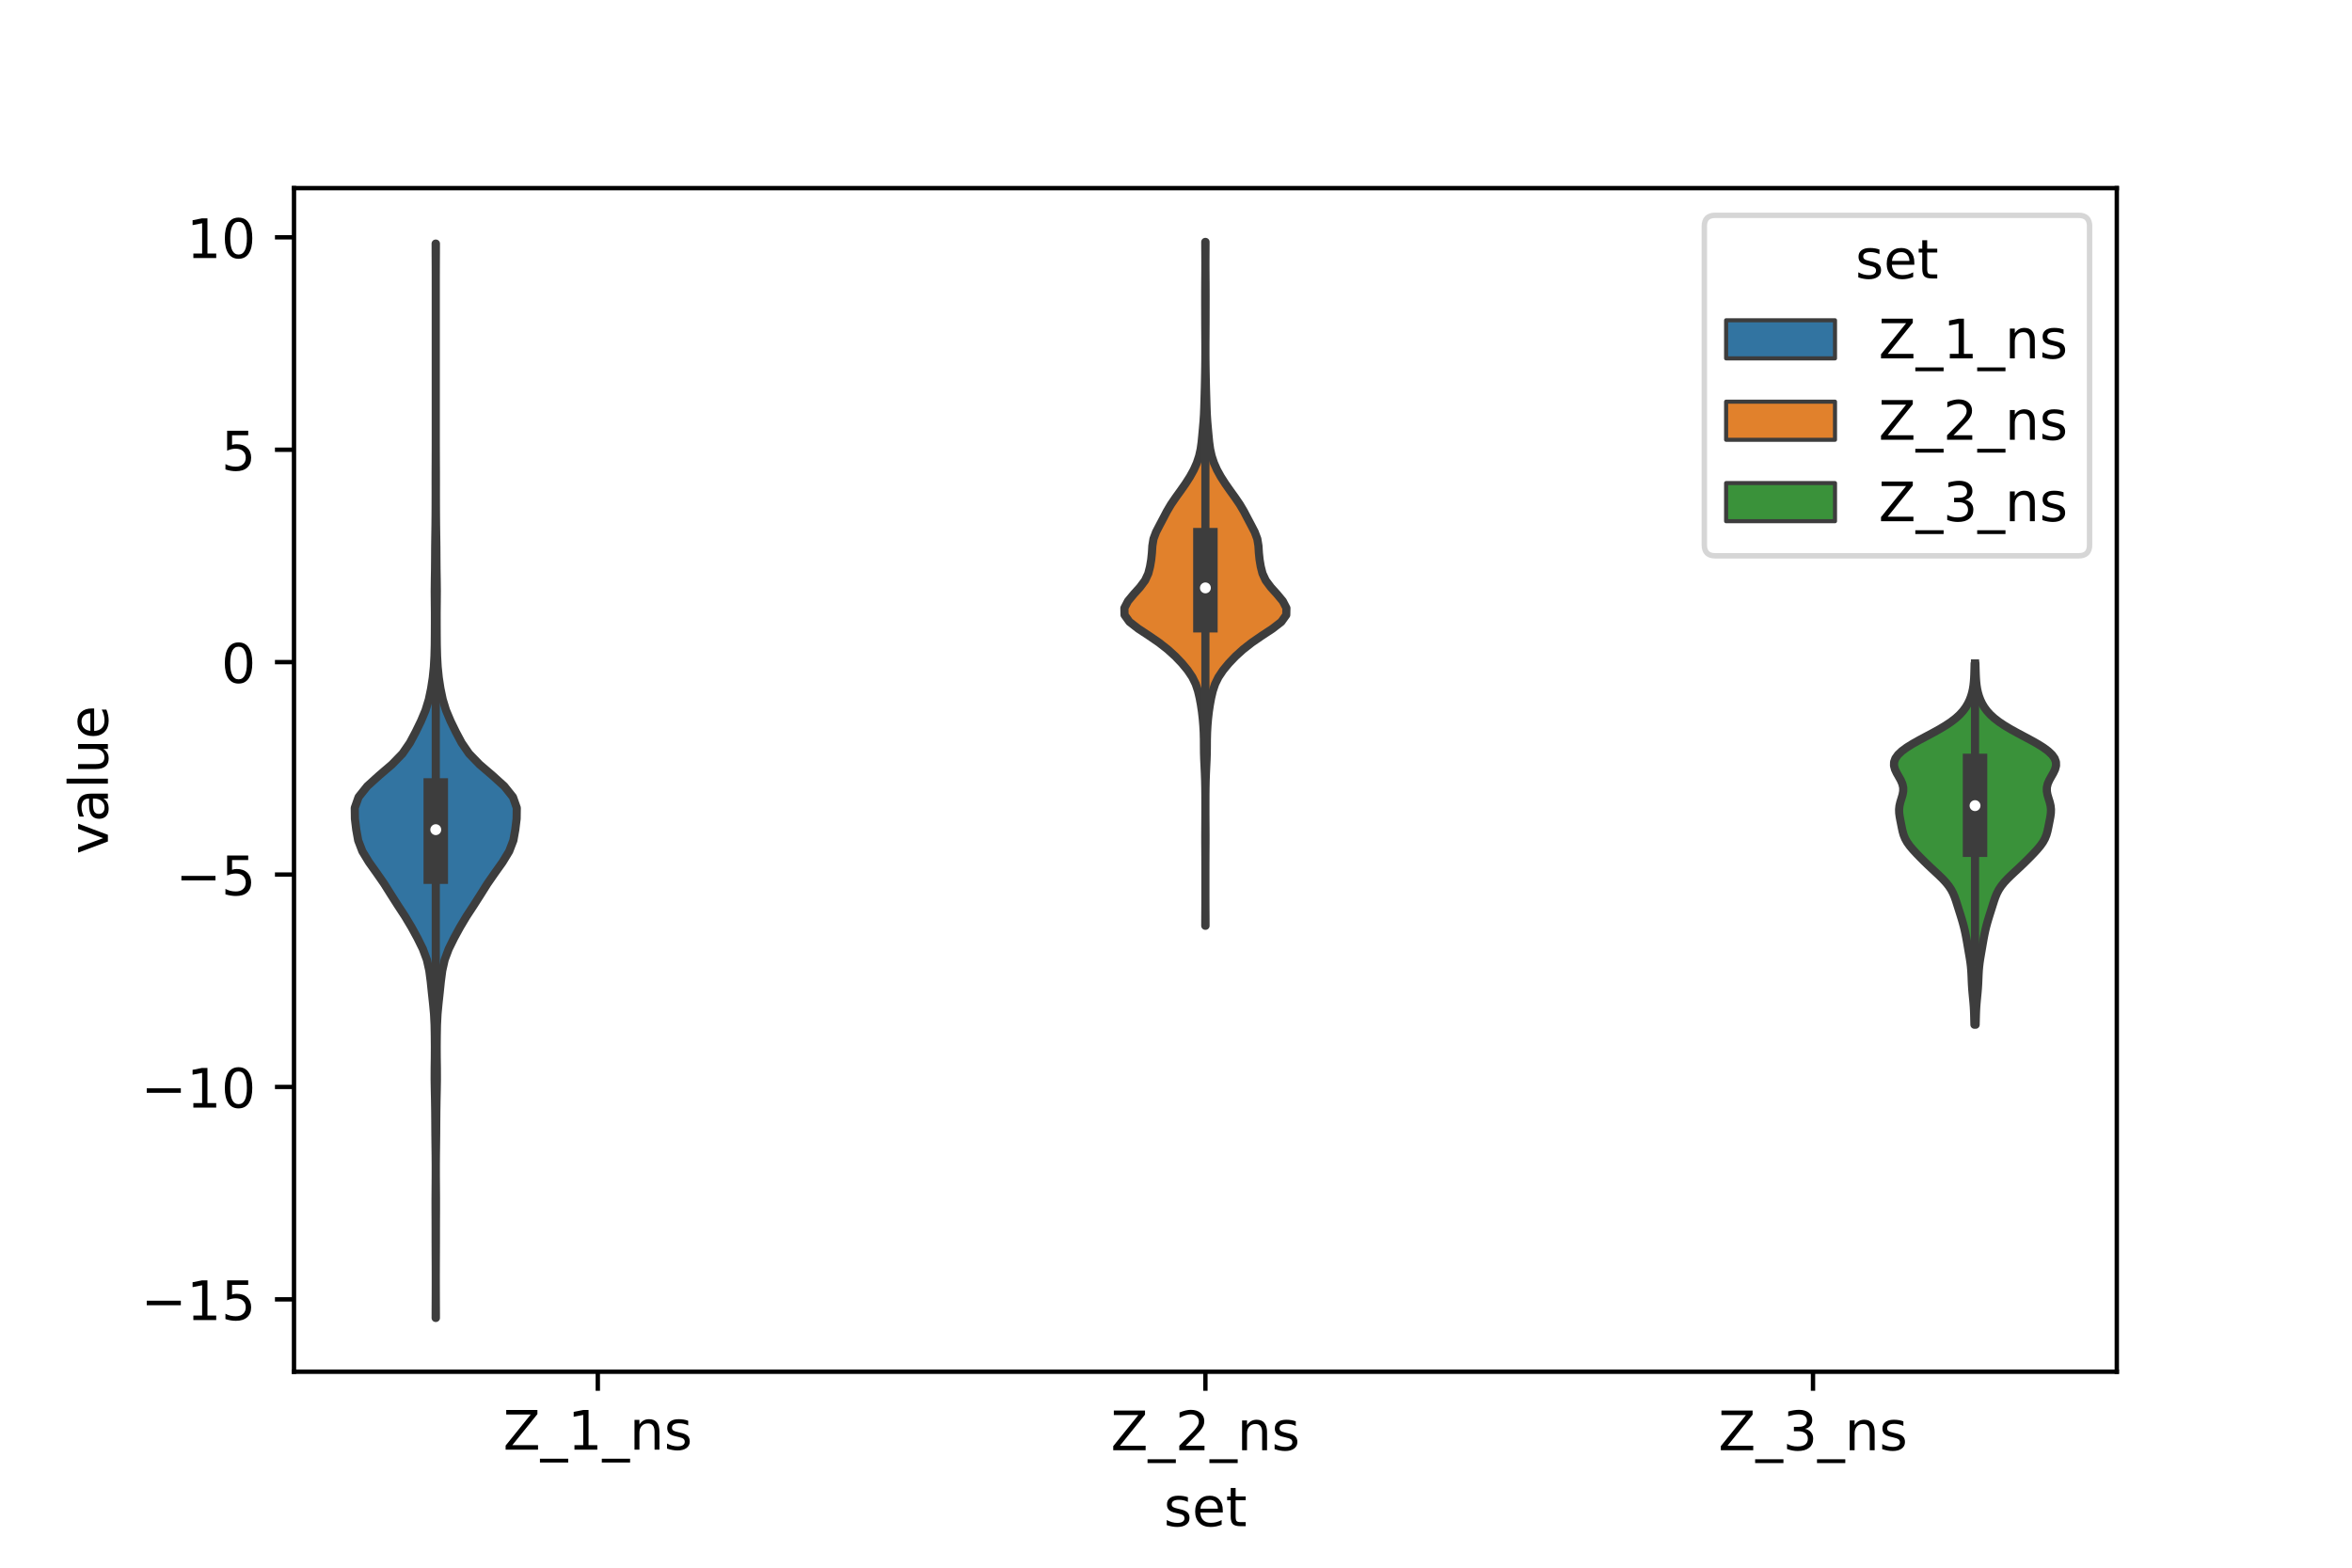 <?xml version="1.0" encoding="utf-8" standalone="no"?>
<!DOCTYPE svg PUBLIC "-//W3C//DTD SVG 1.1//EN"
  "http://www.w3.org/Graphics/SVG/1.1/DTD/svg11.dtd">
<!-- Created with matplotlib (https://matplotlib.org/) -->
<svg height="288pt" version="1.1" viewBox="0 0 432 288" width="432pt" xmlns="http://www.w3.org/2000/svg" xmlns:xlink="http://www.w3.org/1999/xlink">
 <defs>
  <style type="text/css">*{stroke-linecap:butt;stroke-linejoin:round;}</style>
 </defs>
 <g id="figure_1">
  <g id="patch_1">
   <path d="M 0 288 
L 432 288 
L 432 0 
L 0 0 
z
" style="fill:#ffffff;"/>
  </g>
  <g id="axes_1">
   <g id="patch_2">
    <path d="M 54 252 
L 388.8 252 
L 388.8 34.56 
L 54 34.56 
z
" style="fill:#ffffff;"/>
   </g>
   <g id="PolyCollection_1">
    <defs>
     <path d="M 80.062 -45.884 
L 80.018 -45.884 
L 80.024 -47.877 
L 80.034 -49.871 
L 80.038 -51.864 
L 80.039 -53.858 
L 80.034 -55.851 
L 80.024 -57.845 
L 80.017 -59.838 
L 80.017 -61.832 
L 80.013 -63.826 
L 80.003 -65.819 
L 80.002 -67.813 
L 80.015 -69.806 
L 80.029 -71.8 
L 80.032 -73.793 
L 80.018 -75.787 
L 79.992 -77.78 
L 79.969 -79.774 
L 79.956 -81.768 
L 79.939 -83.761 
L 79.909 -85.755 
L 79.866 -87.748 
L 79.833 -89.742 
L 79.839 -91.735 
L 79.868 -93.729 
L 79.877 -95.722 
L 79.86 -97.716 
L 79.824 -99.709 
L 79.724 -101.703 
L 79.537 -103.697 
L 79.321 -105.69 
L 79.115 -107.684 
L 78.855 -109.677 
L 78.407 -111.671 
L 77.666 -113.664 
L 76.684 -115.658 
L 75.597 -117.651 
L 74.407 -119.645 
L 73.099 -121.638 
L 71.826 -123.632 
L 70.573 -125.626 
L 69.19 -127.619 
L 67.769 -129.613 
L 66.557 -131.606 
L 65.79 -133.6 
L 65.433 -135.593 
L 65.191 -137.587 
L 65.16 -139.58 
L 65.863 -141.574 
L 67.456 -143.567 
L 69.659 -145.561 
L 71.989 -147.555 
L 73.922 -149.548 
L 75.293 -151.542 
L 76.353 -153.535 
L 77.324 -155.529 
L 78.162 -157.522 
L 78.769 -159.516 
L 79.185 -161.509 
L 79.491 -163.503 
L 79.693 -165.497 
L 79.804 -167.49 
L 79.857 -169.484 
L 79.874 -171.477 
L 79.882 -173.471 
L 79.883 -175.464 
L 79.863 -177.458 
L 79.849 -179.451 
L 79.872 -181.445 
L 79.905 -183.438 
L 79.921 -185.432 
L 79.932 -187.426 
L 79.958 -189.419 
L 79.988 -191.413 
L 80.006 -193.406 
L 80.016 -195.4 
L 80.019 -197.393 
L 80.017 -199.387 
L 80.02 -201.38 
L 80.03 -203.374 
L 80.037 -205.367 
L 80.04 -207.361 
L 80.04 -209.355 
L 80.04 -211.348 
L 80.04 -213.342 
L 80.04 -215.335 
L 80.04 -217.329 
L 80.04 -219.322 
L 80.04 -221.316 
L 80.04 -223.309 
L 80.04 -225.303 
L 80.04 -227.297 
L 80.04 -229.29 
L 80.04 -231.284 
L 80.04 -233.277 
L 80.04 -235.271 
L 80.039 -237.264 
L 80.034 -239.258 
L 80.024 -241.251 
L 80.018 -243.245 
L 80.062 -243.245 
L 80.062 -243.245 
L 80.056 -241.251 
L 80.046 -239.258 
L 80.041 -237.264 
L 80.04 -235.271 
L 80.04 -233.277 
L 80.04 -231.284 
L 80.04 -229.29 
L 80.04 -227.297 
L 80.04 -225.303 
L 80.04 -223.309 
L 80.04 -221.316 
L 80.04 -219.322 
L 80.04 -217.329 
L 80.04 -215.335 
L 80.04 -213.342 
L 80.04 -211.348 
L 80.04 -209.355 
L 80.04 -207.361 
L 80.043 -205.367 
L 80.05 -203.374 
L 80.06 -201.38 
L 80.063 -199.387 
L 80.061 -197.393 
L 80.064 -195.4 
L 80.074 -193.406 
L 80.092 -191.413 
L 80.122 -189.419 
L 80.148 -187.426 
L 80.159 -185.432 
L 80.175 -183.438 
L 80.208 -181.445 
L 80.231 -179.451 
L 80.217 -177.458 
L 80.197 -175.464 
L 80.198 -173.471 
L 80.206 -171.477 
L 80.223 -169.484 
L 80.276 -167.49 
L 80.387 -165.497 
L 80.589 -163.503 
L 80.895 -161.509 
L 81.311 -159.516 
L 81.918 -157.522 
L 82.756 -155.529 
L 83.727 -153.535 
L 84.787 -151.542 
L 86.158 -149.548 
L 88.091 -147.555 
L 90.421 -145.561 
L 92.624 -143.567 
L 94.217 -141.574 
L 94.92 -139.58 
L 94.889 -137.587 
L 94.647 -135.593 
L 94.29 -133.6 
L 93.523 -131.606 
L 92.311 -129.613 
L 90.89 -127.619 
L 89.507 -125.626 
L 88.254 -123.632 
L 86.981 -121.638 
L 85.673 -119.645 
L 84.483 -117.651 
L 83.396 -115.658 
L 82.414 -113.664 
L 81.673 -111.671 
L 81.225 -109.677 
L 80.965 -107.684 
L 80.759 -105.69 
L 80.543 -103.697 
L 80.356 -101.703 
L 80.256 -99.709 
L 80.22 -97.716 
L 80.203 -95.722 
L 80.212 -93.729 
L 80.241 -91.735 
L 80.247 -89.742 
L 80.214 -87.748 
L 80.171 -85.755 
L 80.141 -83.761 
L 80.124 -81.768 
L 80.111 -79.774 
L 80.088 -77.78 
L 80.062 -75.787 
L 80.048 -73.793 
L 80.051 -71.8 
L 80.065 -69.806 
L 80.078 -67.813 
L 80.077 -65.819 
L 80.067 -63.826 
L 80.063 -61.832 
L 80.063 -59.838 
L 80.056 -57.845 
L 80.046 -55.851 
L 80.041 -53.858 
L 80.042 -51.864 
L 80.046 -49.871 
L 80.056 -47.877 
L 80.062 -45.884 
z
" id="m270d7abcd9" style="stroke:#3d3d3d;stroke-width:1.5;"/>
    </defs>
    <g clip-path="url(#p5daea50bcd)">
     <use style="fill:#3274a1;stroke:#3d3d3d;stroke-width:1.5;" x="0" xlink:href="#m270d7abcd9" y="288"/>
    </g>
   </g>
   <g id="PolyCollection_2">
    <defs>
     <path d="M 221.422 -117.926 
L 221.378 -117.926 
L 221.382 -119.195 
L 221.389 -120.464 
L 221.396 -121.733 
L 221.399 -123.002 
L 221.4 -124.271 
L 221.4 -125.54 
L 221.4 -126.809 
L 221.4 -128.078 
L 221.398 -129.347 
L 221.394 -130.616 
L 221.388 -131.885 
L 221.38 -133.154 
L 221.378 -134.423 
L 221.383 -135.692 
L 221.391 -136.961 
L 221.397 -138.23 
L 221.399 -139.499 
L 221.398 -140.768 
L 221.394 -142.037 
L 221.38 -143.306 
L 221.353 -144.575 
L 221.308 -145.844 
L 221.25 -147.113 
L 221.189 -148.382 
L 221.148 -149.651 
L 221.134 -150.92 
L 221.127 -152.189 
L 221.092 -153.458 
L 221.02 -154.727 
L 220.914 -155.996 
L 220.769 -157.265 
L 220.578 -158.534 
L 220.342 -159.803 
L 220.043 -161.072 
L 219.62 -162.341 
L 218.996 -163.61 
L 218.143 -164.879 
L 217.096 -166.148 
L 215.884 -167.417 
L 214.487 -168.686 
L 212.867 -169.955 
L 211.019 -171.224 
L 209.088 -172.493 
L 207.453 -173.762 
L 206.548 -175.031 
L 206.52 -176.3 
L 207.181 -177.569 
L 208.233 -178.838 
L 209.377 -180.107 
L 210.323 -181.376 
L 210.912 -182.645 
L 211.234 -183.914 
L 211.448 -185.183 
L 211.579 -186.452 
L 211.657 -187.721 
L 211.863 -188.99 
L 212.338 -190.259 
L 212.995 -191.528 
L 213.666 -192.797 
L 214.33 -194.066 
L 215.08 -195.335 
L 215.947 -196.604 
L 216.862 -197.873 
L 217.749 -199.142 
L 218.563 -200.411 
L 219.265 -201.68 
L 219.829 -202.949 
L 220.248 -204.218 
L 220.532 -205.487 
L 220.708 -206.756 
L 220.831 -208.025 
L 220.948 -209.294 
L 221.058 -210.563 
L 221.14 -211.832 
L 221.191 -213.101 
L 221.23 -214.37 
L 221.268 -215.639 
L 221.302 -216.908 
L 221.33 -218.177 
L 221.354 -219.446 
L 221.375 -220.715 
L 221.39 -221.984 
L 221.396 -223.253 
L 221.396 -224.522 
L 221.39 -225.791 
L 221.382 -227.059 
L 221.375 -228.328 
L 221.371 -229.597 
L 221.369 -230.866 
L 221.366 -232.135 
L 221.365 -233.404 
L 221.367 -234.673 
L 221.373 -235.942 
L 221.383 -237.211 
L 221.391 -238.48 
L 221.393 -239.749 
L 221.389 -241.018 
L 221.382 -242.287 
L 221.378 -243.556 
L 221.422 -243.556 
L 221.422 -243.556 
L 221.418 -242.287 
L 221.411 -241.018 
L 221.407 -239.749 
L 221.409 -238.48 
L 221.417 -237.211 
L 221.427 -235.942 
L 221.433 -234.673 
L 221.435 -233.404 
L 221.434 -232.135 
L 221.431 -230.866 
L 221.429 -229.597 
L 221.425 -228.328 
L 221.418 -227.059 
L 221.41 -225.791 
L 221.404 -224.522 
L 221.404 -223.253 
L 221.41 -221.984 
L 221.425 -220.715 
L 221.446 -219.446 
L 221.47 -218.177 
L 221.498 -216.908 
L 221.532 -215.639 
L 221.57 -214.37 
L 221.609 -213.101 
L 221.66 -211.832 
L 221.742 -210.563 
L 221.852 -209.294 
L 221.969 -208.025 
L 222.092 -206.756 
L 222.268 -205.487 
L 222.552 -204.218 
L 222.971 -202.949 
L 223.535 -201.68 
L 224.237 -200.411 
L 225.051 -199.142 
L 225.938 -197.873 
L 226.853 -196.604 
L 227.72 -195.335 
L 228.47 -194.066 
L 229.134 -192.797 
L 229.805 -191.528 
L 230.462 -190.259 
L 230.937 -188.99 
L 231.143 -187.721 
L 231.221 -186.452 
L 231.352 -185.183 
L 231.566 -183.914 
L 231.888 -182.645 
L 232.477 -181.376 
L 233.423 -180.107 
L 234.567 -178.838 
L 235.619 -177.569 
L 236.28 -176.3 
L 236.252 -175.031 
L 235.347 -173.762 
L 233.712 -172.493 
L 231.781 -171.224 
L 229.933 -169.955 
L 228.313 -168.686 
L 226.916 -167.417 
L 225.704 -166.148 
L 224.657 -164.879 
L 223.804 -163.61 
L 223.18 -162.341 
L 222.757 -161.072 
L 222.458 -159.803 
L 222.222 -158.534 
L 222.031 -157.265 
L 221.886 -155.996 
L 221.78 -154.727 
L 221.708 -153.458 
L 221.673 -152.189 
L 221.666 -150.92 
L 221.652 -149.651 
L 221.611 -148.382 
L 221.55 -147.113 
L 221.492 -145.844 
L 221.447 -144.575 
L 221.42 -143.306 
L 221.406 -142.037 
L 221.402 -140.768 
L 221.401 -139.499 
L 221.403 -138.23 
L 221.409 -136.961 
L 221.417 -135.692 
L 221.422 -134.423 
L 221.42 -133.154 
L 221.412 -131.885 
L 221.406 -130.616 
L 221.402 -129.347 
L 221.4 -128.078 
L 221.4 -126.809 
L 221.4 -125.54 
L 221.4 -124.271 
L 221.401 -123.002 
L 221.404 -121.733 
L 221.411 -120.464 
L 221.418 -119.195 
L 221.422 -117.926 
z
" id="ma4f7687b5f" style="stroke:#3d3d3d;stroke-width:1.5;"/>
    </defs>
    <g clip-path="url(#p5daea50bcd)">
     <use style="fill:#e1812c;stroke:#3d3d3d;stroke-width:1.5;" x="0" xlink:href="#ma4f7687b5f" y="288"/>
    </g>
   </g>
   <g id="PolyCollection_3">
    <defs>
     <path d="M 362.868 -99.747 
L 362.652 -99.747 
L 362.633 -100.417 
L 362.616 -101.087 
L 362.596 -101.758 
L 362.568 -102.428 
L 362.53 -103.098 
L 362.478 -103.769 
L 362.417 -104.439 
L 362.351 -105.109 
L 362.288 -105.78 
L 362.234 -106.45 
L 362.192 -107.121 
L 362.16 -107.791 
L 362.134 -108.461 
L 362.104 -109.132 
L 362.062 -109.802 
L 362.002 -110.472 
L 361.922 -111.143 
L 361.823 -111.813 
L 361.712 -112.483 
L 361.597 -113.154 
L 361.482 -113.824 
L 361.367 -114.494 
L 361.251 -115.165 
L 361.13 -115.835 
L 360.997 -116.506 
L 360.85 -117.176 
L 360.686 -117.846 
L 360.505 -118.517 
L 360.309 -119.187 
L 360.103 -119.857 
L 359.891 -120.528 
L 359.679 -121.198 
L 359.468 -121.868 
L 359.254 -122.539 
L 359.019 -123.209 
L 358.74 -123.879 
L 358.391 -124.55 
L 357.951 -125.22 
L 357.414 -125.89 
L 356.79 -126.561 
L 356.105 -127.231 
L 355.387 -127.902 
L 354.666 -128.572 
L 353.959 -129.242 
L 353.273 -129.913 
L 352.606 -130.583 
L 351.959 -131.253 
L 351.342 -131.924 
L 350.778 -132.594 
L 350.299 -133.264 
L 349.923 -133.935 
L 349.65 -134.605 
L 349.459 -135.275 
L 349.313 -135.946 
L 349.18 -136.616 
L 349.046 -137.287 
L 348.921 -137.957 
L 348.832 -138.627 
L 348.812 -139.298 
L 348.883 -139.968 
L 349.039 -140.638 
L 349.247 -141.309 
L 349.447 -141.979 
L 349.572 -142.649 
L 349.569 -143.32 
L 349.416 -143.99 
L 349.128 -144.66 
L 348.756 -145.331 
L 348.373 -146.001 
L 348.057 -146.671 
L 347.88 -147.342 
L 347.897 -148.012 
L 348.14 -148.683 
L 348.62 -149.353 
L 349.328 -150.023 
L 350.24 -150.694 
L 351.317 -151.364 
L 352.51 -152.034 
L 353.764 -152.705 
L 355.022 -153.375 
L 356.232 -154.045 
L 357.352 -154.716 
L 358.355 -155.386 
L 359.225 -156.056 
L 359.959 -156.727 
L 360.565 -157.397 
L 361.058 -158.068 
L 361.456 -158.738 
L 361.776 -159.408 
L 362.029 -160.079 
L 362.225 -160.749 
L 362.372 -161.419 
L 362.478 -162.09 
L 362.55 -162.76 
L 362.598 -163.43 
L 362.631 -164.101 
L 362.653 -164.771 
L 362.672 -165.441 
L 362.689 -166.112 
L 362.831 -166.112 
L 362.831 -166.112 
L 362.848 -165.441 
L 362.867 -164.771 
L 362.889 -164.101 
L 362.922 -163.43 
L 362.97 -162.76 
L 363.042 -162.09 
L 363.148 -161.419 
L 363.295 -160.749 
L 363.491 -160.079 
L 363.744 -159.408 
L 364.064 -158.738 
L 364.462 -158.068 
L 364.955 -157.397 
L 365.561 -156.727 
L 366.295 -156.056 
L 367.165 -155.386 
L 368.168 -154.716 
L 369.288 -154.045 
L 370.498 -153.375 
L 371.756 -152.705 
L 373.01 -152.034 
L 374.203 -151.364 
L 375.28 -150.694 
L 376.192 -150.023 
L 376.9 -149.353 
L 377.38 -148.683 
L 377.623 -148.012 
L 377.64 -147.342 
L 377.463 -146.671 
L 377.147 -146.001 
L 376.764 -145.331 
L 376.392 -144.66 
L 376.104 -143.99 
L 375.951 -143.32 
L 375.948 -142.649 
L 376.073 -141.979 
L 376.273 -141.309 
L 376.481 -140.638 
L 376.637 -139.968 
L 376.708 -139.298 
L 376.688 -138.627 
L 376.599 -137.957 
L 376.474 -137.287 
L 376.34 -136.616 
L 376.207 -135.946 
L 376.061 -135.275 
L 375.87 -134.605 
L 375.597 -133.935 
L 375.221 -133.264 
L 374.742 -132.594 
L 374.178 -131.924 
L 373.561 -131.253 
L 372.914 -130.583 
L 372.247 -129.913 
L 371.561 -129.242 
L 370.854 -128.572 
L 370.133 -127.902 
L 369.415 -127.231 
L 368.73 -126.561 
L 368.106 -125.89 
L 367.569 -125.22 
L 367.129 -124.55 
L 366.78 -123.879 
L 366.501 -123.209 
L 366.266 -122.539 
L 366.052 -121.868 
L 365.841 -121.198 
L 365.629 -120.528 
L 365.417 -119.857 
L 365.211 -119.187 
L 365.015 -118.517 
L 364.834 -117.846 
L 364.67 -117.176 
L 364.523 -116.506 
L 364.39 -115.835 
L 364.269 -115.165 
L 364.153 -114.494 
L 364.038 -113.824 
L 363.923 -113.154 
L 363.808 -112.483 
L 363.697 -111.813 
L 363.598 -111.143 
L 363.518 -110.472 
L 363.458 -109.802 
L 363.416 -109.132 
L 363.386 -108.461 
L 363.36 -107.791 
L 363.328 -107.121 
L 363.286 -106.45 
L 363.232 -105.78 
L 363.169 -105.109 
L 363.103 -104.439 
L 363.042 -103.769 
L 362.99 -103.098 
L 362.952 -102.428 
L 362.924 -101.758 
L 362.904 -101.087 
L 362.887 -100.417 
L 362.868 -99.747 
z
" id="m68d1475271" style="stroke:#3d3d3d;stroke-width:1.5;"/>
    </defs>
    <g clip-path="url(#p5daea50bcd)">
     <use style="fill:#3a923a;stroke:#3d3d3d;stroke-width:1.5;" x="0" xlink:href="#m68d1475271" y="288"/>
    </g>
   </g>
   <g id="patch_3">
    <path clip-path="url(#p5daea50bcd)" d="M 109.8 121.641 
L 109.8 121.641 
L 109.8 121.641 
L 109.8 121.641 
z
" style="fill:#3274a1;stroke:#3d3d3d;stroke-linejoin:miter;stroke-width:0.75;"/>
   </g>
   <g id="patch_4">
    <path clip-path="url(#p5daea50bcd)" d="M 109.8 121.641 
L 109.8 121.641 
L 109.8 121.641 
L 109.8 121.641 
z
" style="fill:#e1812c;stroke:#3d3d3d;stroke-linejoin:miter;stroke-width:0.75;"/>
   </g>
   <g id="patch_5">
    <path clip-path="url(#p5daea50bcd)" d="M 109.8 121.641 
L 109.8 121.641 
L 109.8 121.641 
L 109.8 121.641 
z
" style="fill:#3a923a;stroke:#3d3d3d;stroke-linejoin:miter;stroke-width:0.75;"/>
   </g>
   <g id="matplotlib.axis_1">
    <g id="xtick_1">
     <g id="line2d_1">
      <defs>
       <path d="M 0 0 
L 0 3.5 
" id="m0de7c6e827" style="stroke:#000000;stroke-width:0.8;"/>
      </defs>
      <g>
       <use style="stroke:#000000;stroke-width:0.8;" x="109.8" xlink:href="#m0de7c6e827" y="252"/>
      </g>
     </g>
     <g id="text_1">
      <!-- Z_1_ns -->
      <g transform="translate(92.42 266.32)scale(0.1 -0.1)">
       <defs>
        <path d="M 5.609 72.906 
L 62.891 72.906 
L 62.891 65.375 
L 16.797 8.297 
L 64.016 8.297 
L 64.016 0 
L 4.5 0 
L 4.5 7.516 
L 50.594 64.594 
L 5.609 64.594 
z
" id="DejaVuSans-90"/>
        <path d="M 50.984 -16.609 
L 50.984 -23.578 
L -0.984 -23.578 
L -0.984 -16.609 
z
" id="DejaVuSans-95"/>
        <path d="M 12.406 8.297 
L 28.516 8.297 
L 28.516 63.922 
L 10.984 60.406 
L 10.984 69.391 
L 28.422 72.906 
L 38.281 72.906 
L 38.281 8.297 
L 54.391 8.297 
L 54.391 0 
L 12.406 0 
z
" id="DejaVuSans-49"/>
        <path d="M 54.891 33.016 
L 54.891 0 
L 45.906 0 
L 45.906 32.719 
Q 45.906 40.484 42.875 44.328 
Q 39.844 48.188 33.797 48.188 
Q 26.516 48.188 22.312 43.547 
Q 18.109 38.922 18.109 30.906 
L 18.109 0 
L 9.078 0 
L 9.078 54.688 
L 18.109 54.688 
L 18.109 46.188 
Q 21.344 51.125 25.703 53.562 
Q 30.078 56 35.797 56 
Q 45.219 56 50.047 50.172 
Q 54.891 44.344 54.891 33.016 
z
" id="DejaVuSans-110"/>
        <path d="M 44.281 53.078 
L 44.281 44.578 
Q 40.484 46.531 36.375 47.5 
Q 32.281 48.484 27.875 48.484 
Q 21.188 48.484 17.844 46.438 
Q 14.5 44.391 14.5 40.281 
Q 14.5 37.156 16.891 35.375 
Q 19.281 33.594 26.516 31.984 
L 29.594 31.297 
Q 39.156 29.25 43.188 25.516 
Q 47.219 21.781 47.219 15.094 
Q 47.219 7.469 41.188 3.016 
Q 35.156 -1.422 24.609 -1.422 
Q 20.219 -1.422 15.453 -0.562 
Q 10.688 0.297 5.422 2 
L 5.422 11.281 
Q 10.406 8.688 15.234 7.391 
Q 20.062 6.109 24.812 6.109 
Q 31.156 6.109 34.562 8.281 
Q 37.984 10.453 37.984 14.406 
Q 37.984 18.062 35.516 20.016 
Q 33.062 21.969 24.703 23.781 
L 21.578 24.516 
Q 13.234 26.266 9.516 29.906 
Q 5.812 33.547 5.812 39.891 
Q 5.812 47.609 11.281 51.797 
Q 16.75 56 26.812 56 
Q 31.781 56 36.172 55.266 
Q 40.578 54.547 44.281 53.078 
z
" id="DejaVuSans-115"/>
       </defs>
       <use xlink:href="#DejaVuSans-90"/>
       <use x="68.506" xlink:href="#DejaVuSans-95"/>
       <use x="118.506" xlink:href="#DejaVuSans-49"/>
       <use x="182.129" xlink:href="#DejaVuSans-95"/>
       <use x="232.129" xlink:href="#DejaVuSans-110"/>
       <use x="295.508" xlink:href="#DejaVuSans-115"/>
      </g>
     </g>
    </g>
    <g id="xtick_2">
     <g id="line2d_2">
      <g>
       <use style="stroke:#000000;stroke-width:0.8;" x="221.4" xlink:href="#m0de7c6e827" y="252"/>
      </g>
     </g>
     <g id="text_2">
      <!-- Z_2_ns -->
      <g transform="translate(204.02 266.422)scale(0.1 -0.1)">
       <defs>
        <path d="M 19.188 8.297 
L 53.609 8.297 
L 53.609 0 
L 7.328 0 
L 7.328 8.297 
Q 12.938 14.109 22.625 23.891 
Q 32.328 33.688 34.812 36.531 
Q 39.547 41.844 41.422 45.531 
Q 43.312 49.219 43.312 52.781 
Q 43.312 58.594 39.234 62.25 
Q 35.156 65.922 28.609 65.922 
Q 23.969 65.922 18.812 64.312 
Q 13.672 62.703 7.812 59.422 
L 7.812 69.391 
Q 13.766 71.781 18.938 73 
Q 24.125 74.219 28.422 74.219 
Q 39.75 74.219 46.484 68.547 
Q 53.219 62.891 53.219 53.422 
Q 53.219 48.922 51.531 44.891 
Q 49.859 40.875 45.406 35.406 
Q 44.188 33.984 37.641 27.219 
Q 31.109 20.453 19.188 8.297 
z
" id="DejaVuSans-50"/>
       </defs>
       <use xlink:href="#DejaVuSans-90"/>
       <use x="68.506" xlink:href="#DejaVuSans-95"/>
       <use x="118.506" xlink:href="#DejaVuSans-50"/>
       <use x="182.129" xlink:href="#DejaVuSans-95"/>
       <use x="232.129" xlink:href="#DejaVuSans-110"/>
       <use x="295.508" xlink:href="#DejaVuSans-115"/>
      </g>
     </g>
    </g>
    <g id="xtick_3">
     <g id="line2d_3">
      <g>
       <use style="stroke:#000000;stroke-width:0.8;" x="333" xlink:href="#m0de7c6e827" y="252"/>
      </g>
     </g>
     <g id="text_3">
      <!-- Z_3_ns -->
      <g transform="translate(315.62 266.422)scale(0.1 -0.1)">
       <defs>
        <path d="M 40.578 39.312 
Q 47.656 37.797 51.625 33 
Q 55.609 28.219 55.609 21.188 
Q 55.609 10.406 48.188 4.484 
Q 40.766 -1.422 27.094 -1.422 
Q 22.516 -1.422 17.656 -0.516 
Q 12.797 0.391 7.625 2.203 
L 7.625 11.719 
Q 11.719 9.328 16.594 8.109 
Q 21.484 6.891 26.812 6.891 
Q 36.078 6.891 40.938 10.547 
Q 45.797 14.203 45.797 21.188 
Q 45.797 27.641 41.281 31.266 
Q 36.766 34.906 28.719 34.906 
L 20.219 34.906 
L 20.219 43.016 
L 29.109 43.016 
Q 36.375 43.016 40.234 45.922 
Q 44.094 48.828 44.094 54.297 
Q 44.094 59.906 40.109 62.906 
Q 36.141 65.922 28.719 65.922 
Q 24.656 65.922 20.016 65.031 
Q 15.375 64.156 9.812 62.312 
L 9.812 71.094 
Q 15.438 72.656 20.344 73.438 
Q 25.25 74.219 29.594 74.219 
Q 40.828 74.219 47.359 69.109 
Q 53.906 64.016 53.906 55.328 
Q 53.906 49.266 50.438 45.094 
Q 46.969 40.922 40.578 39.312 
z
" id="DejaVuSans-51"/>
       </defs>
       <use xlink:href="#DejaVuSans-90"/>
       <use x="68.506" xlink:href="#DejaVuSans-95"/>
       <use x="118.506" xlink:href="#DejaVuSans-51"/>
       <use x="182.129" xlink:href="#DejaVuSans-95"/>
       <use x="232.129" xlink:href="#DejaVuSans-110"/>
       <use x="295.508" xlink:href="#DejaVuSans-115"/>
      </g>
     </g>
    </g>
    <g id="text_4">
     <!-- set -->
     <g transform="translate(213.759 280.378)scale(0.1 -0.1)">
      <defs>
       <path d="M 56.203 29.594 
L 56.203 25.203 
L 14.891 25.203 
Q 15.484 15.922 20.484 11.062 
Q 25.484 6.203 34.422 6.203 
Q 39.594 6.203 44.453 7.469 
Q 49.312 8.734 54.109 11.281 
L 54.109 2.781 
Q 49.266 0.734 44.188 -0.344 
Q 39.109 -1.422 33.891 -1.422 
Q 20.797 -1.422 13.156 6.188 
Q 5.516 13.812 5.516 26.812 
Q 5.516 40.234 12.766 48.109 
Q 20.016 56 32.328 56 
Q 43.359 56 49.781 48.891 
Q 56.203 41.797 56.203 29.594 
z
M 47.219 32.234 
Q 47.125 39.594 43.094 43.984 
Q 39.062 48.391 32.422 48.391 
Q 24.906 48.391 20.391 44.141 
Q 15.875 39.891 15.188 32.172 
z
" id="DejaVuSans-101"/>
       <path d="M 18.312 70.219 
L 18.312 54.688 
L 36.812 54.688 
L 36.812 47.703 
L 18.312 47.703 
L 18.312 18.016 
Q 18.312 11.328 20.141 9.422 
Q 21.969 7.516 27.594 7.516 
L 36.812 7.516 
L 36.812 0 
L 27.594 0 
Q 17.188 0 13.234 3.875 
Q 9.281 7.766 9.281 18.016 
L 9.281 47.703 
L 2.688 47.703 
L 2.688 54.688 
L 9.281 54.688 
L 9.281 70.219 
z
" id="DejaVuSans-116"/>
      </defs>
      <use xlink:href="#DejaVuSans-115"/>
      <use x="52.1" xlink:href="#DejaVuSans-101"/>
      <use x="113.623" xlink:href="#DejaVuSans-116"/>
     </g>
    </g>
   </g>
   <g id="matplotlib.axis_2">
    <g id="ytick_1">
     <g id="line2d_4">
      <defs>
       <path d="M 0 0 
L -3.5 0 
" id="meda3d10e4b" style="stroke:#000000;stroke-width:0.8;"/>
      </defs>
      <g>
       <use style="stroke:#000000;stroke-width:0.8;" x="54" xlink:href="#meda3d10e4b" y="238.704"/>
      </g>
     </g>
     <g id="text_5">
      <!-- −15 -->
      <g transform="translate(25.895 242.503)scale(0.1 -0.1)">
       <defs>
        <path d="M 10.594 35.5 
L 73.188 35.5 
L 73.188 27.203 
L 10.594 27.203 
z
" id="DejaVuSans-8722"/>
        <path d="M 10.797 72.906 
L 49.516 72.906 
L 49.516 64.594 
L 19.828 64.594 
L 19.828 46.734 
Q 21.969 47.469 24.109 47.828 
Q 26.266 48.188 28.422 48.188 
Q 40.625 48.188 47.75 41.5 
Q 54.891 34.812 54.891 23.391 
Q 54.891 11.625 47.562 5.094 
Q 40.234 -1.422 26.906 -1.422 
Q 22.312 -1.422 17.547 -0.641 
Q 12.797 0.141 7.719 1.703 
L 7.719 11.625 
Q 12.109 9.234 16.797 8.062 
Q 21.484 6.891 26.703 6.891 
Q 35.156 6.891 40.078 11.328 
Q 45.016 15.766 45.016 23.391 
Q 45.016 31 40.078 35.438 
Q 35.156 39.891 26.703 39.891 
Q 22.75 39.891 18.812 39.016 
Q 14.891 38.141 10.797 36.281 
z
" id="DejaVuSans-53"/>
       </defs>
       <use xlink:href="#DejaVuSans-8722"/>
       <use x="83.789" xlink:href="#DejaVuSans-49"/>
       <use x="147.412" xlink:href="#DejaVuSans-53"/>
      </g>
     </g>
    </g>
    <g id="ytick_2">
     <g id="line2d_5">
      <g>
       <use style="stroke:#000000;stroke-width:0.8;" x="54" xlink:href="#meda3d10e4b" y="199.683"/>
      </g>
     </g>
     <g id="text_6">
      <!-- −10 -->
      <g transform="translate(25.895 203.482)scale(0.1 -0.1)">
       <defs>
        <path d="M 31.781 66.406 
Q 24.172 66.406 20.328 58.906 
Q 16.5 51.422 16.5 36.375 
Q 16.5 21.391 20.328 13.891 
Q 24.172 6.391 31.781 6.391 
Q 39.453 6.391 43.281 13.891 
Q 47.125 21.391 47.125 36.375 
Q 47.125 51.422 43.281 58.906 
Q 39.453 66.406 31.781 66.406 
z
M 31.781 74.219 
Q 44.047 74.219 50.516 64.516 
Q 56.984 54.828 56.984 36.375 
Q 56.984 17.969 50.516 8.266 
Q 44.047 -1.422 31.781 -1.422 
Q 19.531 -1.422 13.062 8.266 
Q 6.594 17.969 6.594 36.375 
Q 6.594 54.828 13.062 64.516 
Q 19.531 74.219 31.781 74.219 
z
" id="DejaVuSans-48"/>
       </defs>
       <use xlink:href="#DejaVuSans-8722"/>
       <use x="83.789" xlink:href="#DejaVuSans-49"/>
       <use x="147.412" xlink:href="#DejaVuSans-48"/>
      </g>
     </g>
    </g>
    <g id="ytick_3">
     <g id="line2d_6">
      <g>
       <use style="stroke:#000000;stroke-width:0.8;" x="54" xlink:href="#meda3d10e4b" y="160.662"/>
      </g>
     </g>
     <g id="text_7">
      <!-- −5 -->
      <g transform="translate(32.258 164.461)scale(0.1 -0.1)">
       <use xlink:href="#DejaVuSans-8722"/>
       <use x="83.789" xlink:href="#DejaVuSans-53"/>
      </g>
     </g>
    </g>
    <g id="ytick_4">
     <g id="line2d_7">
      <g>
       <use style="stroke:#000000;stroke-width:0.8;" x="54" xlink:href="#meda3d10e4b" y="121.641"/>
      </g>
     </g>
     <g id="text_8">
      <!-- 0 -->
      <g transform="translate(40.638 125.441)scale(0.1 -0.1)">
       <use xlink:href="#DejaVuSans-48"/>
      </g>
     </g>
    </g>
    <g id="ytick_5">
     <g id="line2d_8">
      <g>
       <use style="stroke:#000000;stroke-width:0.8;" x="54" xlink:href="#meda3d10e4b" y="82.621"/>
      </g>
     </g>
     <g id="text_9">
      <!-- 5 -->
      <g transform="translate(40.638 86.42)scale(0.1 -0.1)">
       <use xlink:href="#DejaVuSans-53"/>
      </g>
     </g>
    </g>
    <g id="ytick_6">
     <g id="line2d_9">
      <g>
       <use style="stroke:#000000;stroke-width:0.8;" x="54" xlink:href="#meda3d10e4b" y="43.6"/>
      </g>
     </g>
     <g id="text_10">
      <!-- 10 -->
      <g transform="translate(34.275 47.399)scale(0.1 -0.1)">
       <use xlink:href="#DejaVuSans-49"/>
       <use x="63.623" xlink:href="#DejaVuSans-48"/>
      </g>
     </g>
    </g>
    <g id="text_11">
     <!-- value -->
     <g transform="translate(19.816 156.938)rotate(-90)scale(0.1 -0.1)">
      <defs>
       <path d="M 2.984 54.688 
L 12.5 54.688 
L 29.594 8.797 
L 46.688 54.688 
L 56.203 54.688 
L 35.688 0 
L 23.484 0 
z
" id="DejaVuSans-118"/>
       <path d="M 34.281 27.484 
Q 23.391 27.484 19.188 25 
Q 14.984 22.516 14.984 16.5 
Q 14.984 11.719 18.141 8.906 
Q 21.297 6.109 26.703 6.109 
Q 34.188 6.109 38.703 11.406 
Q 43.219 16.703 43.219 25.484 
L 43.219 27.484 
z
M 52.203 31.203 
L 52.203 0 
L 43.219 0 
L 43.219 8.297 
Q 40.141 3.328 35.547 0.953 
Q 30.953 -1.422 24.312 -1.422 
Q 15.922 -1.422 10.953 3.297 
Q 6 8.016 6 15.922 
Q 6 25.141 12.172 29.828 
Q 18.359 34.516 30.609 34.516 
L 43.219 34.516 
L 43.219 35.406 
Q 43.219 41.609 39.141 45 
Q 35.062 48.391 27.688 48.391 
Q 23 48.391 18.547 47.266 
Q 14.109 46.141 10.016 43.891 
L 10.016 52.203 
Q 14.938 54.109 19.578 55.047 
Q 24.219 56 28.609 56 
Q 40.484 56 46.344 49.844 
Q 52.203 43.703 52.203 31.203 
z
" id="DejaVuSans-97"/>
       <path d="M 9.422 75.984 
L 18.406 75.984 
L 18.406 0 
L 9.422 0 
z
" id="DejaVuSans-108"/>
       <path d="M 8.5 21.578 
L 8.5 54.688 
L 17.484 54.688 
L 17.484 21.922 
Q 17.484 14.156 20.5 10.266 
Q 23.531 6.391 29.594 6.391 
Q 36.859 6.391 41.078 11.031 
Q 45.312 15.672 45.312 23.688 
L 45.312 54.688 
L 54.297 54.688 
L 54.297 0 
L 45.312 0 
L 45.312 8.406 
Q 42.047 3.422 37.719 1 
Q 33.406 -1.422 27.688 -1.422 
Q 18.266 -1.422 13.375 4.438 
Q 8.5 10.297 8.5 21.578 
z
M 31.109 56 
z
" id="DejaVuSans-117"/>
      </defs>
      <use xlink:href="#DejaVuSans-118"/>
      <use x="59.18" xlink:href="#DejaVuSans-97"/>
      <use x="120.459" xlink:href="#DejaVuSans-108"/>
      <use x="148.242" xlink:href="#DejaVuSans-117"/>
      <use x="211.621" xlink:href="#DejaVuSans-101"/>
     </g>
    </g>
   </g>
   <g id="line2d_10">
    <path clip-path="url(#p5daea50bcd)" d="M 80.04 182.466 
L 80.04 122.851 
" style="fill:none;stroke:#3d3d3d;stroke-linecap:square;stroke-width:1.5;"/>
   </g>
   <g id="line2d_11">
    <path clip-path="url(#p5daea50bcd)" d="M 80.04 160.139 
L 80.04 145.21 
" style="fill:none;stroke:#3d3d3d;stroke-linecap:square;stroke-width:4.5;"/>
   </g>
   <g id="line2d_12">
    <path clip-path="url(#p5daea50bcd)" d="M 221.4 134.907 
L 221.4 77.331 
" style="fill:none;stroke:#3d3d3d;stroke-linecap:square;stroke-width:1.5;"/>
   </g>
   <g id="line2d_13">
    <path clip-path="url(#p5daea50bcd)" d="M 221.4 113.945 
L 221.4 99.242 
" style="fill:none;stroke:#3d3d3d;stroke-linecap:square;stroke-width:4.5;"/>
   </g>
   <g id="line2d_14">
    <path clip-path="url(#p5daea50bcd)" d="M 362.76 176.818 
L 362.76 121.888 
" style="fill:none;stroke:#3d3d3d;stroke-linecap:square;stroke-width:1.5;"/>
   </g>
   <g id="line2d_15">
    <path clip-path="url(#p5daea50bcd)" d="M 362.76 155.18 
L 362.76 140.71 
" style="fill:none;stroke:#3d3d3d;stroke-linecap:square;stroke-width:4.5;"/>
   </g>
   <g id="patch_6">
    <path d="M 54 252 
L 54 34.56 
" style="fill:none;stroke:#000000;stroke-linecap:square;stroke-linejoin:miter;stroke-width:0.8;"/>
   </g>
   <g id="patch_7">
    <path d="M 388.8 252 
L 388.8 34.56 
" style="fill:none;stroke:#000000;stroke-linecap:square;stroke-linejoin:miter;stroke-width:0.8;"/>
   </g>
   <g id="patch_8">
    <path d="M 54 252 
L 388.8 252 
" style="fill:none;stroke:#000000;stroke-linecap:square;stroke-linejoin:miter;stroke-width:0.8;"/>
   </g>
   <g id="patch_9">
    <path d="M 54 34.56 
L 388.8 34.56 
" style="fill:none;stroke:#000000;stroke-linecap:square;stroke-linejoin:miter;stroke-width:0.8;"/>
   </g>
   <g id="PathCollection_1">
    <defs>
     <path d="M 0 1.5 
C 0.398 1.5 0.779 1.342 1.061 1.061 
C 1.342 0.779 1.5 0.398 1.5 0 
C 1.5 -0.398 1.342 -0.779 1.061 -1.061 
C 0.779 -1.342 0.398 -1.5 0 -1.5 
C -0.398 -1.5 -0.779 -1.342 -1.061 -1.061 
C -1.342 -0.779 -1.5 -0.398 -1.5 0 
C -1.5 0.398 -1.342 0.779 -1.061 1.061 
C -0.779 1.342 -0.398 1.5 0 1.5 
z
" id="me77423cc05" style="stroke:#3d3d3d;"/>
    </defs>
    <g clip-path="url(#p5daea50bcd)">
     <use style="fill:#ffffff;stroke:#3d3d3d;" x="80.04" xlink:href="#me77423cc05" y="152.417"/>
    </g>
   </g>
   <g id="PathCollection_2">
    <g clip-path="url(#p5daea50bcd)">
     <use style="fill:#ffffff;stroke:#3d3d3d;" x="221.4" xlink:href="#me77423cc05" y="108.002"/>
    </g>
   </g>
   <g id="PathCollection_3">
    <g clip-path="url(#p5daea50bcd)">
     <use style="fill:#ffffff;stroke:#3d3d3d;" x="362.76" xlink:href="#me77423cc05" y="148.005"/>
    </g>
   </g>
   <g id="legend_1">
    <g id="patch_10">
     <path d="M 315.041 102.107 
L 381.8 102.107 
Q 383.8 102.107 383.8 100.107 
L 383.8 41.56 
Q 383.8 39.56 381.8 39.56 
L 315.041 39.56 
Q 313.041 39.56 313.041 41.56 
L 313.041 100.107 
Q 313.041 102.107 315.041 102.107 
z
" style="fill:#ffffff;opacity:0.8;stroke:#cccccc;stroke-linejoin:miter;"/>
    </g>
    <g id="text_12">
     <!-- set -->
     <g transform="translate(340.779 51.158)scale(0.1 -0.1)">
      <use xlink:href="#DejaVuSans-115"/>
      <use x="52.1" xlink:href="#DejaVuSans-101"/>
      <use x="113.623" xlink:href="#DejaVuSans-116"/>
     </g>
    </g>
    <g id="patch_11">
     <path d="M 317.041 65.837 
L 337.041 65.837 
L 337.041 58.837 
L 317.041 58.837 
z
" style="fill:#3274a1;stroke:#3d3d3d;stroke-linejoin:miter;stroke-width:0.75;"/>
    </g>
    <g id="text_13">
     <!-- Z_1_ns -->
     <g transform="translate(345.041 65.837)scale(0.1 -0.1)">
      <use xlink:href="#DejaVuSans-90"/>
      <use x="68.506" xlink:href="#DejaVuSans-95"/>
      <use x="118.506" xlink:href="#DejaVuSans-49"/>
      <use x="182.129" xlink:href="#DejaVuSans-95"/>
      <use x="232.129" xlink:href="#DejaVuSans-110"/>
      <use x="295.508" xlink:href="#DejaVuSans-115"/>
     </g>
    </g>
    <g id="patch_12">
     <path d="M 317.041 80.793 
L 337.041 80.793 
L 337.041 73.793 
L 317.041 73.793 
z
" style="fill:#e1812c;stroke:#3d3d3d;stroke-linejoin:miter;stroke-width:0.75;"/>
    </g>
    <g id="text_14">
     <!-- Z_2_ns -->
     <g transform="translate(345.041 80.793)scale(0.1 -0.1)">
      <use xlink:href="#DejaVuSans-90"/>
      <use x="68.506" xlink:href="#DejaVuSans-95"/>
      <use x="118.506" xlink:href="#DejaVuSans-50"/>
      <use x="182.129" xlink:href="#DejaVuSans-95"/>
      <use x="232.129" xlink:href="#DejaVuSans-110"/>
      <use x="295.508" xlink:href="#DejaVuSans-115"/>
     </g>
    </g>
    <g id="patch_13">
     <path d="M 317.041 95.749 
L 337.041 95.749 
L 337.041 88.749 
L 317.041 88.749 
z
" style="fill:#3a923a;stroke:#3d3d3d;stroke-linejoin:miter;stroke-width:0.75;"/>
    </g>
    <g id="text_15">
     <!-- Z_3_ns -->
     <g transform="translate(345.041 95.749)scale(0.1 -0.1)">
      <use xlink:href="#DejaVuSans-90"/>
      <use x="68.506" xlink:href="#DejaVuSans-95"/>
      <use x="118.506" xlink:href="#DejaVuSans-51"/>
      <use x="182.129" xlink:href="#DejaVuSans-95"/>
      <use x="232.129" xlink:href="#DejaVuSans-110"/>
      <use x="295.508" xlink:href="#DejaVuSans-115"/>
     </g>
    </g>
   </g>
  </g>
 </g>
 <defs>
  <clipPath id="p5daea50bcd">
   <rect height="217.44" width="334.8" x="54" y="34.56"/>
  </clipPath>
 </defs>
</svg>
